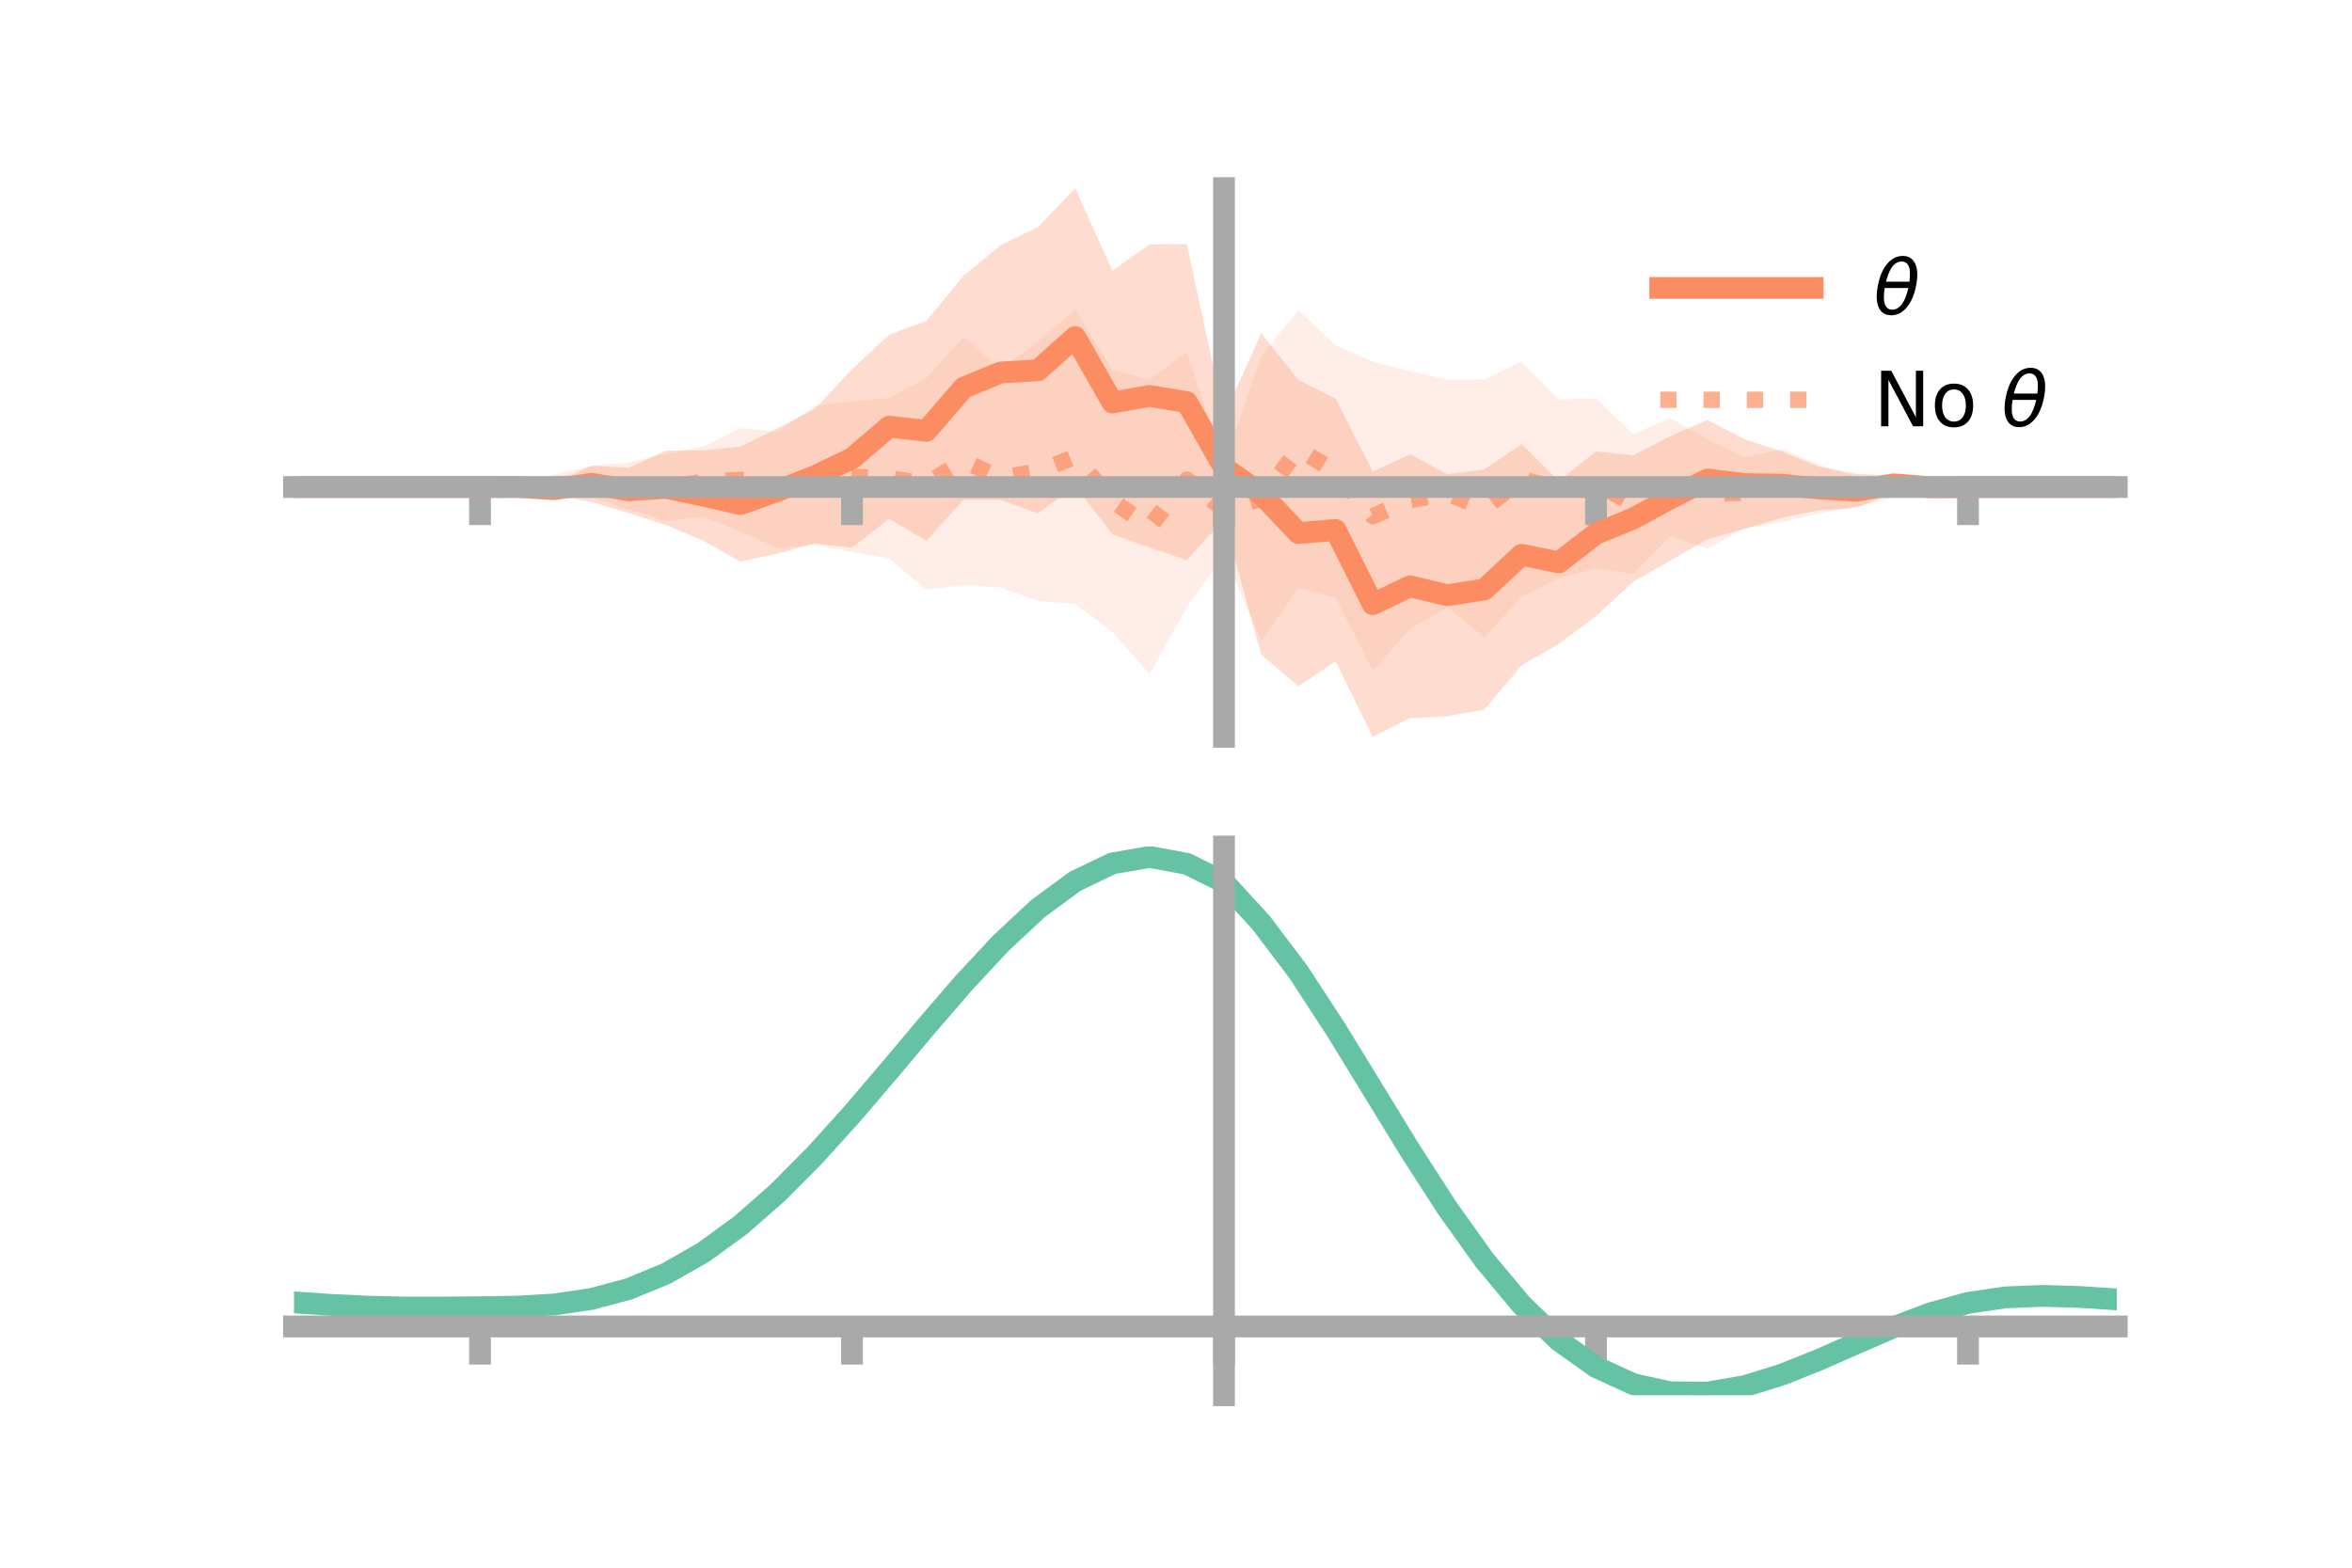 <?xml version="1.0" encoding="utf-8" standalone="no"?>
<!DOCTYPE svg PUBLIC "-//W3C//DTD SVG 1.1//EN"
  "http://www.w3.org/Graphics/SVG/1.1/DTD/svg11.dtd">
<!-- Created with matplotlib (https://matplotlib.org/) -->
<svg height="144pt" version="1.1" viewBox="0 0 216 144" width="216pt" xmlns="http://www.w3.org/2000/svg" xmlns:xlink="http://www.w3.org/1999/xlink">
 <defs>
  <style type="text/css">*{stroke-linecap:butt;stroke-linejoin:round;}</style>
 </defs>
 <g id="figure_1">
  <g id="patch_1">
   <path d="M 0 144 
L 216 144 
L 216 0 
L 0 0 
z
" style="fill:none;"/>
  </g>
  <g id="axes_1">
   <g id="patch_2">
    <path d="M 27 67.68 
L 194.4 67.68 
L 194.4 17.28 
L 27 17.28 
z
" style="fill:none;"/>
   </g>
   <g id="PolyCollection_1">
    <path clip-path="url(#p4397c2ee4d)" d="M 27 44.737 
L 27 44.737 
L 30.416 44.737 
L 33.833 44.737 
L 37.249 44.737 
L 40.665 44.737 
L 44.082 44.737 
L 47.498 44.406 
L 50.914 44.342 
L 54.331 42.769 
L 57.747 42.96 
L 61.163 41.389 
L 64.58 41.372 
L 67.996 41.024 
L 71.412 39.33 
L 74.829 37.569 
L 78.245 33.905 
L 81.661 30.731 
L 85.078 29.473 
L 88.494 25.321 
L 91.91 22.514 
L 95.327 20.863 
L 98.743 17.28 
L 102.159 24.872 
L 105.576 22.436 
L 108.992 22.426 
L 112.408 38.226 
L 115.824 30.594 
L 119.241 34.896 
L 122.657 36.617 
L 126.073 43.315 
L 129.49 41.742 
L 132.906 43.555 
L 136.322 43.107 
L 139.739 40.799 
L 143.155 44.168 
L 146.571 41.462 
L 149.988 41.82 
L 153.404 40.059 
L 156.82 38.57 
L 160.237 40.358 
L 163.653 41.481 
L 167.069 42.879 
L 170.486 43.523 
L 173.902 43.674 
L 177.318 44.441 
L 180.735 44.737 
L 184.151 44.737 
L 187.567 44.737 
L 190.984 44.737 
L 194.4 44.737 
L 194.4 44.737 
L 194.4 44.737 
L 190.984 44.737 
L 187.567 44.737 
L 184.151 44.737 
L 180.735 44.737 
L 177.318 45.076 
L 173.902 45.303 
L 170.486 46.638 
L 167.069 46.868 
L 163.653 47.56 
L 160.237 48.576 
L 156.82 49.52 
L 153.404 51.487 
L 149.988 53.442 
L 146.571 56.591 
L 143.155 59.15 
L 139.739 61.113 
L 136.322 65.176 
L 132.906 65.791 
L 129.49 65.969 
L 126.073 67.68 
L 122.657 60.747 
L 119.241 63.036 
L 115.824 60.126 
L 112.408 47.696 
L 108.992 51.449 
L 105.576 50.305 
L 102.159 49.07 
L 98.743 44.649 
L 95.327 47.161 
L 91.91 45.914 
L 88.494 45.901 
L 85.078 49.681 
L 81.661 47.651 
L 78.245 50.317 
L 74.829 49.918 
L 71.412 50.848 
L 67.996 51.587 
L 64.58 49.669 
L 61.163 48.228 
L 57.747 47.136 
L 54.331 46.109 
L 50.914 45.526 
L 47.498 45.04 
L 44.082 44.737 
L 40.665 44.737 
L 37.249 44.737 
L 33.833 44.737 
L 30.416 44.737 
L 27 44.737 
z
" style="fill:#fc8d62;fill-opacity:0.3;"/>
   </g>
   <g id="PolyCollection_2">
    <path clip-path="url(#p4397c2ee4d)" d="M 27 44.737 
L 27 44.737 
L 30.416 44.737 
L 33.833 44.737 
L 37.249 44.737 
L 40.665 44.737 
L 44.082 44.737 
L 47.498 44.524 
L 50.914 43.577 
L 54.331 42.807 
L 57.747 42.467 
L 61.163 41.668 
L 64.58 41.03 
L 67.996 39.316 
L 71.412 39.674 
L 74.829 37.254 
L 78.245 36.883 
L 81.661 36.545 
L 85.078 34.713 
L 88.494 30.957 
L 91.91 33.874 
L 95.327 31.367 
L 98.743 28.447 
L 102.159 33.961 
L 105.576 34.88 
L 108.992 32.325 
L 112.408 42.672 
L 115.824 32.711 
L 119.241 28.497 
L 122.657 31.72 
L 126.073 33.208 
L 129.49 34.099 
L 132.906 34.868 
L 136.322 34.84 
L 139.739 33.221 
L 143.155 36.692 
L 146.571 36.601 
L 149.988 39.876 
L 153.404 38.398 
L 156.82 40.338 
L 160.237 42.011 
L 163.653 41.231 
L 167.069 42.68 
L 170.486 43.771 
L 173.902 44.111 
L 177.318 44.126 
L 180.735 44.737 
L 184.151 44.737 
L 187.567 44.737 
L 190.984 44.737 
L 194.4 44.737 
L 194.4 44.737 
L 194.4 44.737 
L 190.984 44.737 
L 187.567 44.737 
L 184.151 44.737 
L 180.735 44.738 
L 177.318 45.113 
L 173.902 45.698 
L 170.486 46.544 
L 167.069 47.135 
L 163.653 47.973 
L 160.237 48.493 
L 156.82 50.41 
L 153.404 49.244 
L 149.988 52.733 
L 146.571 52.201 
L 143.155 53.118 
L 139.739 54.81 
L 136.322 58.559 
L 132.906 55.775 
L 129.49 57.795 
L 126.073 61.625 
L 122.657 54.909 
L 119.241 54.02 
L 115.824 58.886 
L 112.408 50.945 
L 108.992 55.791 
L 105.576 61.913 
L 102.159 58.044 
L 98.743 55.485 
L 95.327 55.207 
L 91.91 53.962 
L 88.494 53.729 
L 85.078 54.172 
L 81.661 51.31 
L 78.245 50.714 
L 74.829 50.013 
L 71.412 50.355 
L 67.996 48.832 
L 64.58 47.466 
L 61.163 47.879 
L 57.747 46.781 
L 54.331 45.705 
L 50.914 45.474 
L 47.498 45.112 
L 44.082 44.737 
L 40.665 44.737 
L 37.249 44.737 
L 33.833 44.737 
L 30.416 44.737 
L 27 44.737 
z
" style="fill:#fc8d62;fill-opacity:0.15;"/>
   </g>
   <g id="matplotlib.axis_1">
    <g id="xtick_1">
     <g id="line2d_1">
      <defs>
       <path d="M 0 0 
L 0 3.5 
" id="m378f2891b4" style="stroke:#a9a9a9;stroke-width:2;"/>
      </defs>
      <g>
       <use style="fill:#a9a9a9;stroke:#a9a9a9;stroke-width:2;" x="44.082" xlink:href="#m378f2891b4" y="44.737"/>
      </g>
     </g>
    </g>
    <g id="xtick_2">
     <g id="line2d_2">
      <g>
       <use style="fill:#a9a9a9;stroke:#a9a9a9;stroke-width:2;" x="78.245" xlink:href="#m378f2891b4" y="44.737"/>
      </g>
     </g>
    </g>
    <g id="xtick_3">
     <g id="line2d_3">
      <g>
       <use style="fill:#a9a9a9;stroke:#a9a9a9;stroke-width:2;" x="112.408" xlink:href="#m378f2891b4" y="44.737"/>
      </g>
     </g>
    </g>
    <g id="xtick_4">
     <g id="line2d_4">
      <g>
       <use style="fill:#a9a9a9;stroke:#a9a9a9;stroke-width:2;" x="146.571" xlink:href="#m378f2891b4" y="44.737"/>
      </g>
     </g>
    </g>
    <g id="xtick_5">
     <g id="line2d_5">
      <g>
       <use style="fill:#a9a9a9;stroke:#a9a9a9;stroke-width:2;" x="180.735" xlink:href="#m378f2891b4" y="44.737"/>
      </g>
     </g>
    </g>
   </g>
   <g id="matplotlib.axis_2"/>
   <g id="line2d_6">
    <path clip-path="url(#p4397c2ee4d)" d="M 27 44.737 
L 30.416 44.737 
L 33.833 44.737 
L 37.249 44.737 
L 40.665 44.737 
L 44.082 44.737 
L 47.498 44.723 
L 50.914 44.934 
L 54.331 44.439 
L 57.747 45.048 
L 61.163 44.808 
L 64.58 45.52 
L 67.996 46.305 
L 71.412 45.089 
L 74.829 43.744 
L 78.245 42.111 
L 81.661 39.191 
L 85.078 39.577 
L 88.494 35.611 
L 91.91 34.214 
L 95.327 34.012 
L 98.743 30.964 
L 102.159 36.971 
L 105.576 36.371 
L 108.992 36.938 
L 112.408 42.961 
L 115.824 45.36 
L 119.241 48.966 
L 122.657 48.682 
L 126.073 55.498 
L 129.49 53.855 
L 132.906 54.673 
L 136.322 54.141 
L 139.739 50.956 
L 143.155 51.659 
L 146.571 49.027 
L 149.988 47.631 
L 153.404 45.773 
L 156.82 44.045 
L 160.237 44.467 
L 163.653 44.521 
L 167.069 44.873 
L 170.486 45.08 
L 173.902 44.489 
L 177.318 44.758 
L 180.735 44.737 
L 184.151 44.737 
L 187.567 44.737 
L 190.984 44.737 
L 194.4 44.737 
" style="fill:none;stroke:#fc8d62;stroke-linecap:square;stroke-width:2;"/>
   </g>
   <g id="line2d_7">
    <path clip-path="url(#p4397c2ee4d)" d="M 27 44.737 
L 30.416 44.737 
L 33.833 44.737 
L 37.249 44.737 
L 40.665 44.737 
L 44.082 44.737 
L 47.498 44.818 
L 50.914 44.525 
L 54.331 44.256 
L 57.747 44.624 
L 61.163 44.774 
L 64.58 44.248 
L 67.996 44.074 
L 71.412 45.014 
L 74.829 43.634 
L 78.245 43.798 
L 81.661 43.928 
L 85.078 44.443 
L 88.494 42.343 
L 91.91 43.918 
L 95.327 43.287 
L 98.743 41.966 
L 102.159 46.003 
L 105.576 48.396 
L 108.992 44.058 
L 112.408 46.808 
L 115.824 45.798 
L 119.241 41.259 
L 122.657 43.315 
L 126.073 47.416 
L 129.49 45.947 
L 132.906 45.322 
L 136.322 46.699 
L 139.739 44.016 
L 143.155 44.905 
L 146.571 44.401 
L 149.988 46.305 
L 153.404 43.821 
L 156.82 45.374 
L 160.237 45.252 
L 163.653 44.602 
L 167.069 44.907 
L 170.486 45.157 
L 173.902 44.905 
L 177.318 44.619 
L 180.735 44.737 
L 184.151 44.737 
L 187.567 44.737 
L 190.984 44.737 
L 194.4 44.737 
" style="fill:none;stroke:#fc8d62;stroke-dasharray:1.5,2.475;stroke-dashoffset:0;stroke-opacity:0.7;stroke-width:1.5;"/>
   </g>
   <g id="patch_3">
    <path d="M 112.408 67.68 
L 112.408 17.28 
" style="fill:none;stroke:#a9a9a9;stroke-linecap:square;stroke-linejoin:miter;stroke-width:2;"/>
   </g>
   <g id="patch_4">
    <path d="M 194.4 67.68 
L 194.4 17.28 
" style="fill:none;"/>
   </g>
   <g id="patch_5">
    <path d="M 27 44.737 
L 194.4 44.737 
" style="fill:none;stroke:#a9a9a9;stroke-linecap:square;stroke-linejoin:miter;stroke-width:2;"/>
   </g>
   <g id="patch_6">
    <path d="M 27 17.28 
L 194.4 17.28 
" style="fill:none;"/>
   </g>
   <g id="legend_1">
    <g id="line2d_8">
     <path d="M 152.47 26.449 
L 166.47 26.449 
" style="fill:none;stroke:#fc8d62;stroke-linecap:square;stroke-width:2;"/>
    </g>
    <g id="line2d_9"/>
    <g id="text_1">
     <!-- $\theta$ -->
     <g transform="translate(172.07 28.899)scale(0.07 -0.07)">
      <defs>
       <path d="M 45.516 34.672 
L 14.453 34.672 
Q 12.359 20.062 14.5 13.875 
Q 17.188 6.25 24.469 6.25 
Q 31.781 6.25 37.359 13.922 
Q 42.234 20.656 45.516 34.672 
z
M 47.016 42.969 
Q 48.344 56.844 46.625 61.719 
Q 43.953 69.438 36.766 69.438 
Q 29.297 69.438 23.828 61.812 
Q 19.531 55.672 16.156 42.969 
z
M 38.188 76.766 
Q 49.906 76.766 54.594 66.406 
Q 59.281 56.109 55.719 37.844 
Q 52.203 19.625 43.453 9.281 
Q 34.766 -1.125 23.047 -1.125 
Q 11.281 -1.125 6.641 9.281 
Q 2 19.625 5.516 37.844 
Q 9.078 56.109 17.719 66.406 
Q 26.422 76.766 38.188 76.766 
z
" id="DejaVuSans-Oblique-952"/>
      </defs>
      <use transform="translate(0 0.234)" xlink:href="#DejaVuSans-Oblique-952"/>
     </g>
    </g>
    <g id="line2d_10">
     <path d="M 152.47 36.724 
L 166.47 36.724 
" style="fill:none;stroke:#fc8d62;stroke-dasharray:1.5,2.475;stroke-dashoffset:0;stroke-opacity:0.7;stroke-width:1.5;"/>
    </g>
    <g id="line2d_11"/>
    <g id="text_2">
     <!-- No $\theta$ -->
     <g transform="translate(172.07 39.174)scale(0.07 -0.07)">
      <defs>
       <path d="M 9.812 72.906 
L 23.094 72.906 
L 55.422 11.922 
L 55.422 72.906 
L 64.984 72.906 
L 64.984 0 
L 51.703 0 
L 19.391 60.984 
L 19.391 0 
L 9.812 0 
z
" id="DejaVuSans-78"/>
       <path d="M 30.609 48.391 
Q 23.391 48.391 19.188 42.75 
Q 14.984 37.109 14.984 27.297 
Q 14.984 17.484 19.156 11.844 
Q 23.344 6.203 30.609 6.203 
Q 37.797 6.203 41.984 11.859 
Q 46.188 17.531 46.188 27.297 
Q 46.188 37.016 41.984 42.703 
Q 37.797 48.391 30.609 48.391 
z
M 30.609 56 
Q 42.328 56 49.016 48.375 
Q 55.719 40.766 55.719 27.297 
Q 55.719 13.875 49.016 6.219 
Q 42.328 -1.422 30.609 -1.422 
Q 18.844 -1.422 12.172 6.219 
Q 5.516 13.875 5.516 27.297 
Q 5.516 40.766 12.172 48.375 
Q 18.844 56 30.609 56 
z
" id="DejaVuSans-111"/>
       <path id="DejaVuSans-32"/>
      </defs>
      <use transform="translate(0 0.234)" xlink:href="#DejaVuSans-78"/>
      <use transform="translate(74.805 0.234)" xlink:href="#DejaVuSans-111"/>
      <use transform="translate(135.986 0.234)" xlink:href="#DejaVuSans-32"/>
      <use transform="translate(167.773 0.234)" xlink:href="#DejaVuSans-Oblique-952"/>
     </g>
    </g>
   </g>
  </g>
  <g id="axes_2">
   <g id="patch_7">
    <path d="M 27 128.16 
L 194.4 128.16 
L 194.4 77.76 
L 27 77.76 
z
" style="fill:none;"/>
   </g>
   <g id="PolyCollection_3">
    <path clip-path="url(#pde7430d903)" d="M 27 119.674 
L 27 119.577 
L 30.416 119.823 
L 33.833 119.992 
L 37.249 120.067 
L 40.665 120.061 
L 44.082 120.019 
L 47.498 119.961 
L 50.914 119.751 
L 54.331 119.241 
L 57.747 118.311 
L 61.163 116.877 
L 64.58 114.892 
L 67.996 112.349 
L 71.412 109.283 
L 74.829 105.762 
L 78.245 101.889 
L 81.661 97.796 
L 85.078 93.637 
L 88.494 89.589 
L 91.91 85.841 
L 95.327 82.589 
L 98.743 80.03 
L 102.159 78.36 
L 105.576 77.76 
L 108.992 78.401 
L 112.408 80.123 
L 115.824 83.908 
L 119.241 88.5 
L 122.657 93.816 
L 126.073 99.481 
L 129.49 105.156 
L 132.906 110.547 
L 136.322 115.414 
L 139.739 119.575 
L 143.155 122.906 
L 146.571 125.349 
L 149.988 126.91 
L 153.404 127.65 
L 156.82 127.664 
L 160.237 127.078 
L 163.653 126.037 
L 167.069 124.698 
L 170.486 123.226 
L 173.902 121.782 
L 177.318 120.523 
L 180.735 119.595 
L 184.151 119.099 
L 187.567 118.961 
L 190.984 119.064 
L 194.4 119.301 
L 194.4 119.418 
L 194.4 119.418 
L 190.984 119.198 
L 187.567 119.105 
L 184.151 119.25 
L 180.735 119.76 
L 177.318 120.723 
L 173.902 122.042 
L 170.486 123.556 
L 167.069 125.096 
L 163.653 126.489 
L 160.237 127.564 
L 156.82 128.16 
L 153.404 128.134 
L 149.988 127.372 
L 146.571 125.795 
L 143.155 123.374 
L 139.739 120.119 
L 136.322 116.087 
L 132.906 111.386 
L 129.49 106.181 
L 126.073 100.697 
L 122.657 95.217 
L 119.241 90.068 
L 115.824 85.618 
L 112.408 81.941 
L 108.992 80.287 
L 105.576 79.671 
L 102.159 80.252 
L 98.743 81.863 
L 95.327 84.324 
L 91.91 87.446 
L 88.494 91.039 
L 85.078 94.912 
L 81.661 98.886 
L 78.245 102.793 
L 74.829 106.487 
L 71.412 109.844 
L 67.996 112.77 
L 64.58 115.2 
L 61.163 117.105 
L 57.747 118.489 
L 54.331 119.391 
L 50.914 119.884 
L 47.498 120.08 
L 44.082 120.125 
L 40.665 120.148 
L 37.249 120.138 
L 33.833 120.059 
L 30.416 119.901 
L 27 119.674 
z
" style="fill:#66c2a5;fill-opacity:0.3;"/>
   </g>
   <g id="matplotlib.axis_3">
    <g id="xtick_6">
     <g id="line2d_12">
      <g>
       <use style="fill:#a9a9a9;stroke:#a9a9a9;stroke-width:2;" x="44.082" xlink:href="#m378f2891b4" y="121.842"/>
      </g>
     </g>
    </g>
    <g id="xtick_7">
     <g id="line2d_13">
      <g>
       <use style="fill:#a9a9a9;stroke:#a9a9a9;stroke-width:2;" x="78.245" xlink:href="#m378f2891b4" y="121.842"/>
      </g>
     </g>
    </g>
    <g id="xtick_8">
     <g id="line2d_14">
      <g>
       <use style="fill:#a9a9a9;stroke:#a9a9a9;stroke-width:2;" x="112.408" xlink:href="#m378f2891b4" y="121.842"/>
      </g>
     </g>
    </g>
    <g id="xtick_9">
     <g id="line2d_15">
      <g>
       <use style="fill:#a9a9a9;stroke:#a9a9a9;stroke-width:2;" x="146.571" xlink:href="#m378f2891b4" y="121.842"/>
      </g>
     </g>
    </g>
    <g id="xtick_10">
     <g id="line2d_16">
      <g>
       <use style="fill:#a9a9a9;stroke:#a9a9a9;stroke-width:2;" x="180.735" xlink:href="#m378f2891b4" y="121.842"/>
      </g>
     </g>
    </g>
   </g>
   <g id="matplotlib.axis_4"/>
   <g id="line2d_17">
    <path clip-path="url(#pde7430d903)" d="M 27 119.626 
L 30.416 119.862 
L 33.833 120.025 
L 37.249 120.102 
L 40.665 120.105 
L 44.082 120.072 
L 47.498 120.021 
L 50.914 119.818 
L 54.331 119.316 
L 57.747 118.4 
L 61.163 116.991 
L 64.58 115.046 
L 67.996 112.559 
L 71.412 109.564 
L 74.829 106.125 
L 78.245 102.341 
L 81.661 98.341 
L 85.078 94.275 
L 88.494 90.314 
L 91.91 86.644 
L 95.327 83.456 
L 98.743 80.947 
L 102.159 79.306 
L 105.576 78.715 
L 108.992 79.344 
L 112.408 81.032 
L 115.824 84.763 
L 119.241 89.284 
L 122.657 94.517 
L 126.073 100.089 
L 129.49 105.668 
L 132.906 110.966 
L 136.322 115.751 
L 139.739 119.847 
L 143.155 123.14 
L 146.571 125.572 
L 149.988 127.141 
L 153.404 127.892 
L 156.82 127.912 
L 160.237 127.321 
L 163.653 126.263 
L 167.069 124.897 
L 170.486 123.391 
L 173.902 121.912 
L 177.318 120.623 
L 180.735 119.677 
L 184.151 119.175 
L 187.567 119.033 
L 190.984 119.131 
L 194.4 119.359 
" style="fill:none;stroke:#66c2a5;stroke-linecap:square;stroke-width:2;"/>
   </g>
   <g id="patch_8">
    <path d="M 112.408 128.16 
L 112.408 77.76 
" style="fill:none;stroke:#a9a9a9;stroke-linecap:square;stroke-linejoin:miter;stroke-width:2;"/>
   </g>
   <g id="patch_9">
    <path d="M 194.4 128.16 
L 194.4 77.76 
" style="fill:none;"/>
   </g>
   <g id="patch_10">
    <path d="M 27 121.842 
L 194.4 121.842 
" style="fill:none;stroke:#a9a9a9;stroke-linecap:square;stroke-linejoin:miter;stroke-width:2;"/>
   </g>
   <g id="patch_11">
    <path d="M 27 77.76 
L 194.4 77.76 
" style="fill:none;"/>
   </g>
  </g>
 </g>
 <defs>
  <clipPath id="p4397c2ee4d">
   <rect height="50.4" width="167.4" x="27" y="17.28"/>
  </clipPath>
  <clipPath id="pde7430d903">
   <rect height="50.4" width="167.4" x="27" y="77.76"/>
  </clipPath>
 </defs>
</svg>
